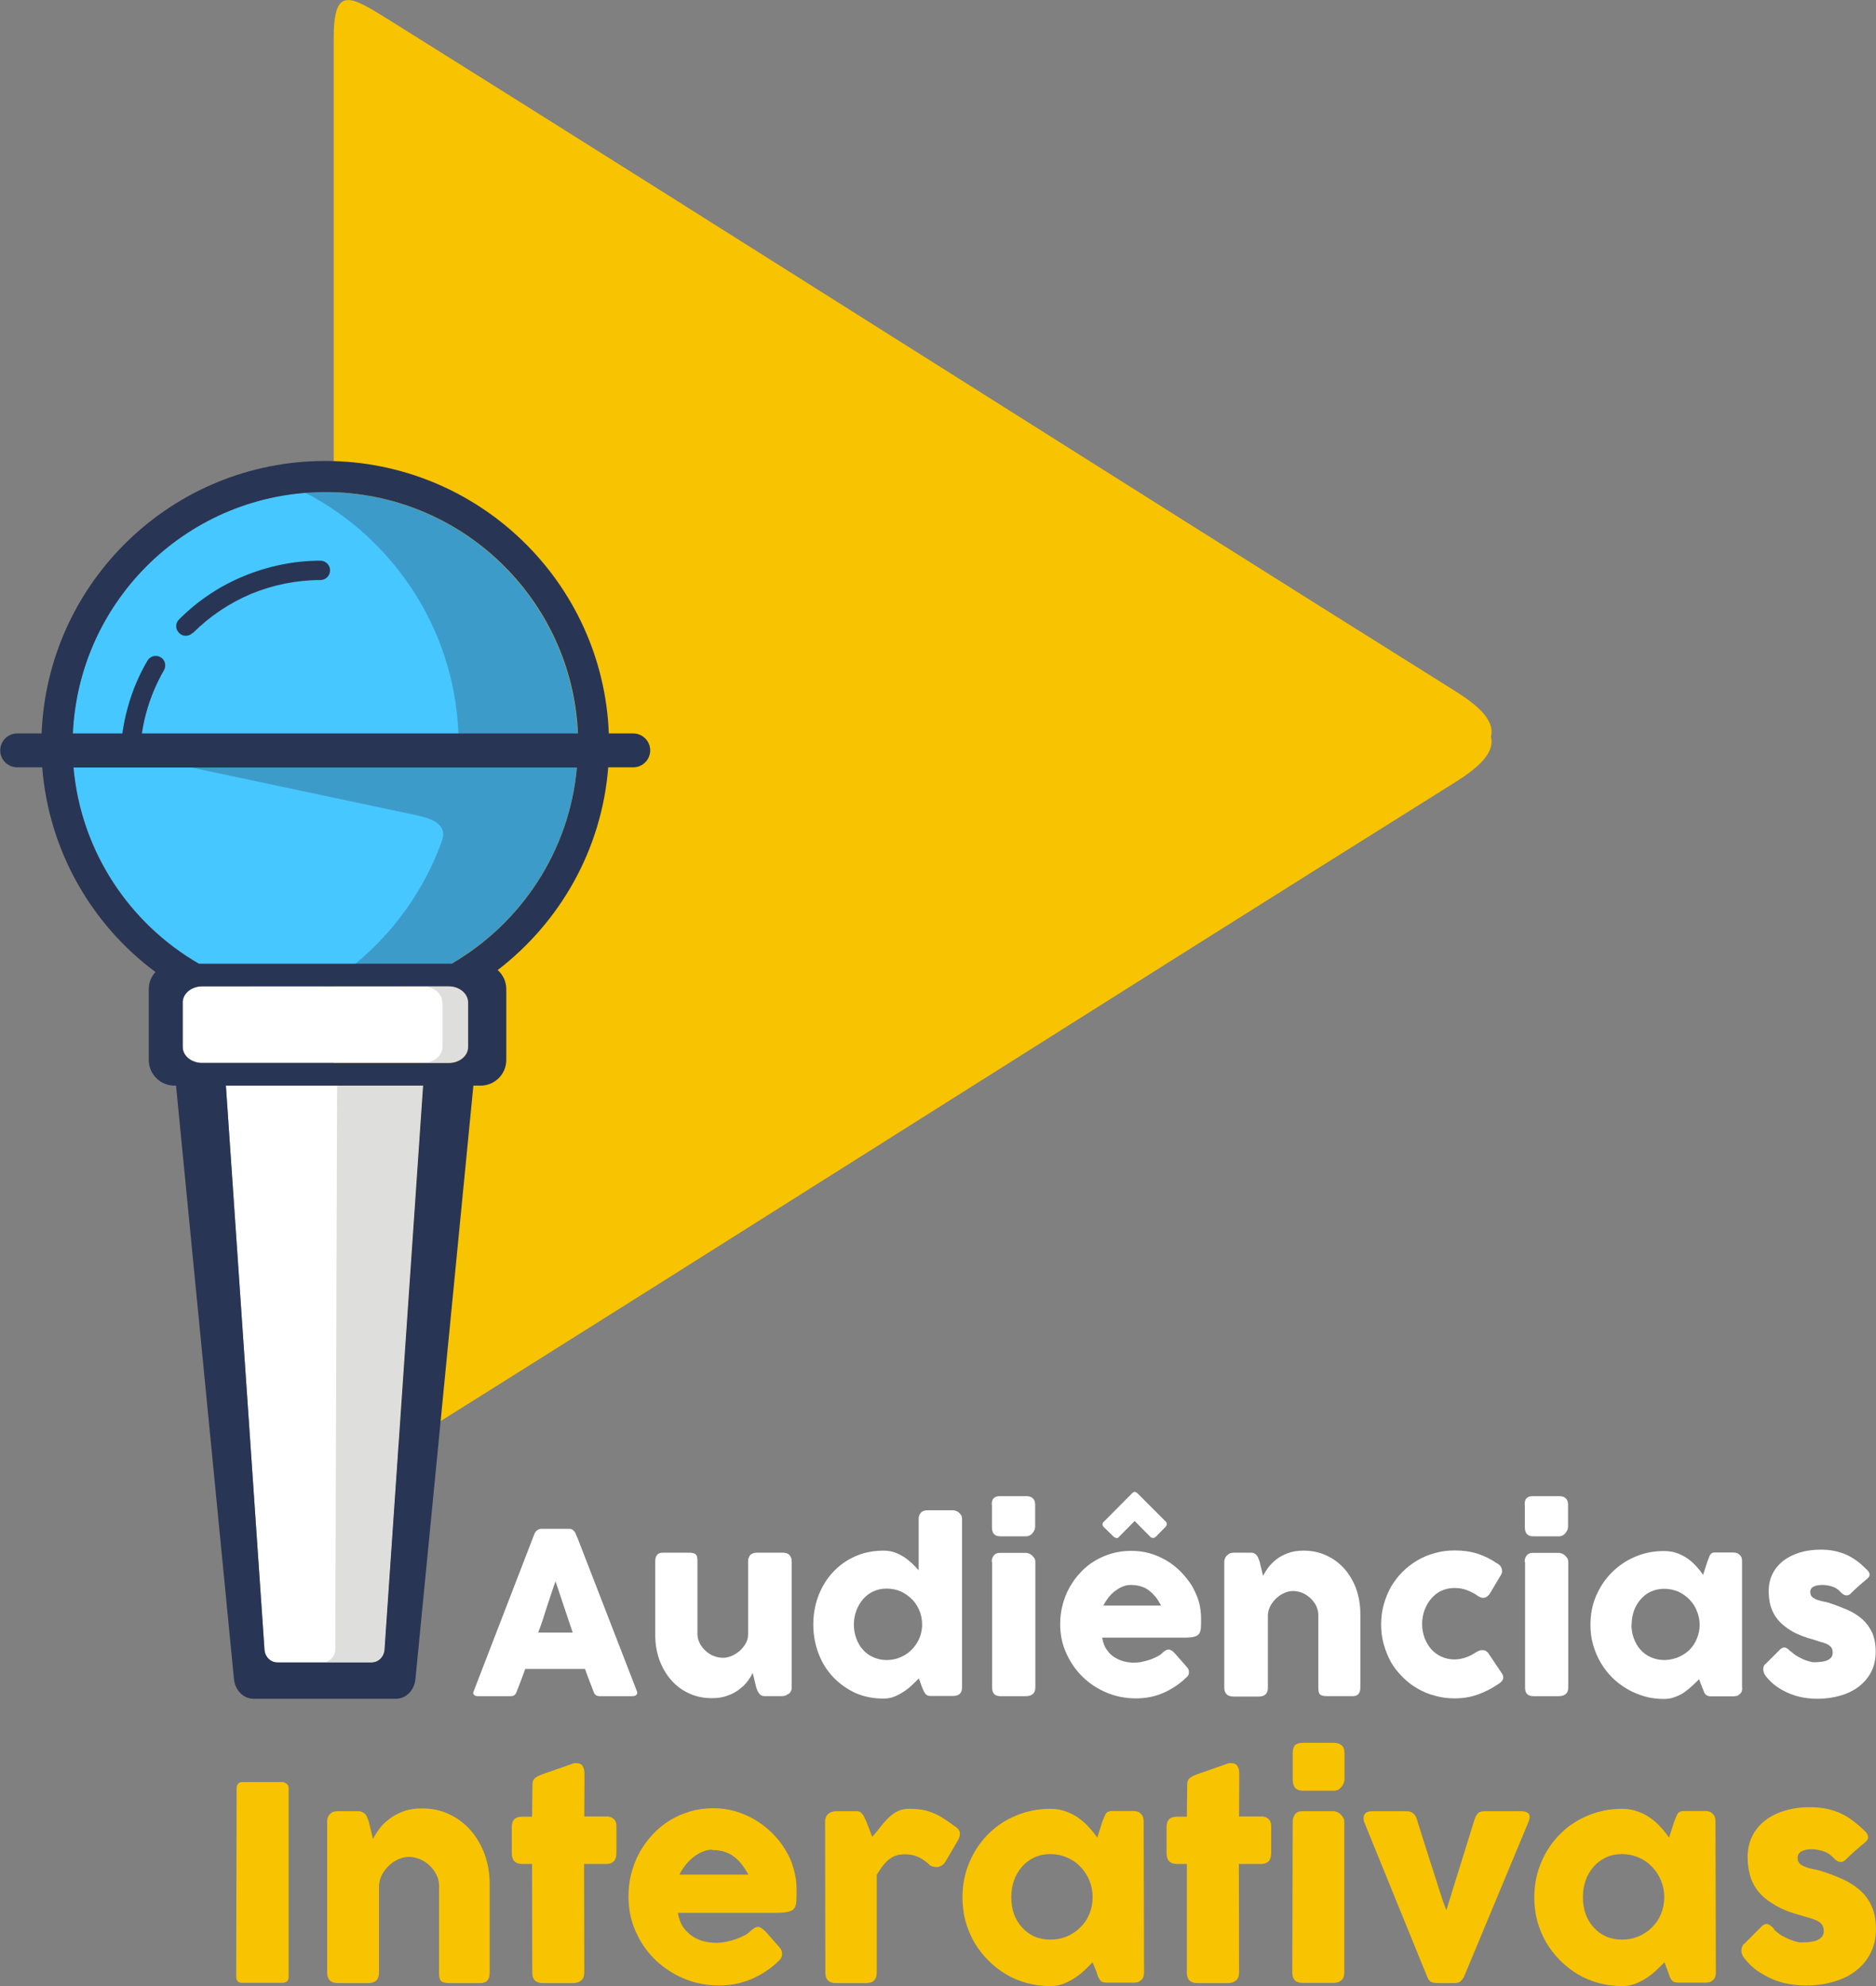 <?xml version="1.0" encoding="UTF-8" standalone="no"?>
<svg style="image-rendering:optimizeQuality;text-rendering:geometricPrecision;shape-rendering:geometricPrecision" xmlns="http://www.w3.org/2000/svg" fill-rule="evenodd" xml:space="preserve" height="360" width="340" version="1.1" clip-rule="evenodd" viewBox="0 0 13.615 14.416"><rect x="0" y="0" width="13.615" height="14.416" fill="#808080" stroke="none"/><defs><style type="text/css"><![CDATA[
    .fil4 {fill:#DEDEDD}
    .fil0 {fill:#F8C300}
    .fil3 {fill:white}
    .fil5 {fill:#293554}
    .fil1 {fill:#3D9BCA}
    .fil2 {fill:#47C7FF}
    .fil7 {fill:#F8C300;fill-rule:nonzero}
    .fil6 {fill:white;fill-rule:nonzero}
   ]]></style></defs><g transform="matrix(1.465 0 0 1.465 0 -0)"><path fill="#f8c300" class="fil0" d="m1.928 0.099c1.811 1.134 3.469 2.19 5.279 3.324 0.13 0.081 0.198 0.153 0.179 0.227 0.019 0.074-0.049 0.146-0.179 0.227-1.811 1.134-3.469 2.19-5.279 3.324-0.196 0.122-0.275 0.171-0.275-0.093v-6.916c0-0.264 0.079-0.215 0.275-0.093z"/><path d="m1.611 2.438c0.691 0 1.252 0.561 1.252 1.252 0 0.563-0.372 1.039-0.883 1.197h-0.738c-0.511-0.158-0.883-0.634-0.883-1.197 0-0.691 0.561-1.252 1.252-1.252z" fill="#3d9bca" class="fil1"/><path d="m1.242 4.887c-0.511-0.158-0.883-0.634-0.883-1.197 0-0.659 0.509-1.199 1.155-1.248 0.45 0.235 0.758 0.706 0.758 1.248 0 0.037-0.001 0.073-0.004 0.11l-1.41-0.021 0.025 0.01 1.183 0.251c0.068 0.015 0.154 0.042 0.123 0.127-0.108 0.301-0.317 0.554-0.584 0.72h-0.362z" fill="#47c7ff" class="fil2"/><path fill="#fff" class="fil3" d="m1.242 4.887h-0.241c-0.053 0-0.096 0.036-0.096 0.079v0.221c0 0.044 0.043 0.079 0.096 0.079h1.222c0.053 0 0.096-0.036 0.096-0.079v-0.221c0-0.044-0.043-0.079-0.096-0.079h-0.981z"/><path fill="#fff" class="fil3" d="m2.096 5.379h-0.977l0.191 2.793c0.002 0.036 0.029 0.065 0.065 0.065h0.465c0.036 0 0.063-0.029 0.065-0.065z"/><path fill="#dededd" class="fil4" d="m2.192 4.966v0.221c0 0.044-0.043 0.079-0.096 0.079h0.128c0.053 0 0.096-0.036 0.096-0.079v-0.221c0-0.044-0.043-0.079-0.096-0.079h-0.129c0.053 0 0.096 0.036 0.096 0.079z"/><path fill="#dededd" class="fil4" d="m1.67 5.379-0.009 2.793c0 0.036-0.029 0.065-0.065 0.065h0.244c0.036 0 0.063-0.029 0.065-0.065l0.191-2.793z"/><path fill="#293554" class="fil5" d="m0.954 3.136c-0.019 0.019-0.049 0.019-0.067 0-0.019-0.019-0.019-0.049 0-0.067 0.093-0.093 0.202-0.166 0.322-0.215 0.119-0.049 0.248-0.076 0.378-0.076 0.026 0 0.048 0.021 0.048 0.048 0 0.026-0.021 0.048-0.048 0.048-0.118 0-0.235 0.024-0.342 0.068-0.107 0.045-0.206 0.111-0.29 0.195zm0.031 1.639h1.252c0.343-0.199 0.584-0.556 0.621-0.972h-2.494c0.037 0.416 0.277 0.773 0.621 0.972zm-0.379-1.141c0.006-0.041 0.014-0.082 0.025-0.122 0.022-0.083 0.055-0.163 0.099-0.238 0.013-0.023 0.042-0.031 0.065-0.018 0.023 0.013 0.03 0.042 0.017 0.065-0.039 0.068-0.069 0.14-0.089 0.216-0.009 0.032-0.015 0.064-0.02 0.097h2.16c-0.029-0.665-0.578-1.196-1.251-1.196-0.672 0-1.221 0.53-1.251 1.196zm0.395 1.253h1.222c0.053 0 0.096 0.036 0.096 0.08v0.221c0 0.044-0.043 0.079-0.096 0.079h-1.222c-0.053 0-0.096-0.036-0.096-0.079v-0.221c0-0.044 0.043-0.08 0.096-0.08zm1.465-0.08c0.026 0.023 0.042 0.057 0.042 0.094v0.351c0 0.07-0.057 0.127-0.127 0.127h-0.036l-0.287 2.94c-0.005 0.054-0.044 0.098-0.098 0.098h-0.703c-0.054 0-0.093-0.045-0.098-0.098l-0.287-2.94h-0.008c-0.07 0-0.127-0.057-0.127-0.127v-0.351c0-0.032 0.012-0.062 0.033-0.085-0.316-0.235-0.528-0.599-0.561-1.014h-0.124c-0.046 0-0.084-0.038-0.084-0.084 0-0.046 0.038-0.084 0.084-0.084h0.121c0.03-0.751 0.648-1.35 1.405-1.35 0.758 0 1.376 0.6 1.405 1.35h0.121c0.046 0 0.084 0.038 0.084 0.084s-0.038 0.084-0.084 0.084h-0.124c-0.032 0.409-0.24 0.768-0.547 1.004zm-0.37 0.572h-0.977l0.191 2.793c0.002 0.036 0.029 0.065 0.065 0.065h0.465c0.036 0 0.063-0.029 0.065-0.065l0.191-2.793z"/><path d="m2.65 7.596c0-0.002 0.002-0.005 0.004-0.007 0.002-0.003 0.004-0.005 0.007-0.007 0.003-0.002 0.006-0.004 0.009-0.005 0.003-0.001 0.007-0.002 0.009-0.002h0.143c0.006 0 0.012 0.002 0.016 0.006 0.004 0.004 0.008 0.007 0.01 0.01l0.014 0.032 0.293 0.756c0.003 0.007 0.002 0.013-0.002 0.018-0.004 0.005-0.011 0.007-0.021 0.007h-0.16c-0.009 0-0.015-0.002-0.02-0.005-0.005-0.003-0.008-0.008-0.011-0.016-0.007-0.019-0.015-0.038-0.022-0.057-0.007-0.019-0.014-0.038-0.021-0.057h-0.296c-0.007 0.019-0.014 0.038-0.021 0.057-0.007 0.019-0.015 0.038-0.022 0.057-0.005 0.014-0.014 0.021-0.028 0.021h-0.165c-0.007 0-0.013-0.002-0.017-0.006-0.005-0.004-0.006-0.009-0.003-0.017l0.303-0.785zm0.102 0.239c-0.007 0.019-0.014 0.039-0.021 0.061-0.007 0.022-0.015 0.044-0.022 0.066-0.007 0.022-0.014 0.044-0.021 0.066-0.007 0.022-0.015 0.042-0.022 0.061h0.171zm1.151 0.559c-0.005 0.004-0.01 0.007-0.015 0.008-0.005 0.001-0.011 0.002-0.015 0.002h-0.084c-0.007 0-0.012-0.001-0.017-0.004-0.005-0.002-0.009-0.006-0.012-0.01-0.003-0.004-0.006-0.009-0.008-0.014-0.002-0.005-0.004-0.011-0.006-0.016l-0.017-0.071c-0.006 0.012-0.014 0.025-0.024 0.039-0.011 0.015-0.024 0.028-0.041 0.041-0.016 0.013-0.036 0.024-0.059 0.032-0.023 0.009-0.049 0.013-0.078 0.013-0.042 0-0.081-0.008-0.116-0.025-0.035-0.016-0.064-0.039-0.088-0.067s-0.043-0.061-0.057-0.099c-0.013-0.038-0.02-0.078-0.02-0.121v-0.366c0-0.014 0.003-0.025 0.009-0.032 0.006-0.007 0.016-0.011 0.029-0.011h0.129c0.016 0 0.027 0.003 0.033 0.008 0.006 0.005 0.009 0.016 0.009 0.032v0.363c0 0.016 0.004 0.031 0.011 0.045 0.007 0.014 0.017 0.027 0.029 0.038 0.012 0.011 0.025 0.02 0.041 0.026 0.015 0.006 0.03 0.009 0.046 0.009 0.013 0 0.027-0.003 0.042-0.009 0.014-0.006 0.028-0.015 0.04-0.025 0.012-0.011 0.022-0.023 0.03-0.037 0.008-0.014 0.012-0.029 0.012-0.045v-0.363c0-0.006 0.001-0.013 0.004-0.019 0.002-0.006 0.006-0.011 0.011-0.015 0.005-0.003 0.009-0.005 0.014-0.006 0.004-0.001 0.009-0.002 0.015-0.002h0.126c0.016 0 0.028 0.004 0.035 0.012 0.007 0.008 0.011 0.018 0.011 0.031v0.625c0 0.007-0.001 0.014-0.005 0.02-0.003 0.006-0.008 0.011-0.013 0.014l0.003-0.002zm0.648-0.077c-0.01 0.01-0.021 0.021-0.033 0.032-0.012 0.012-0.025 0.022-0.04 0.032-0.015 0.01-0.03 0.018-0.047 0.025-0.017 0.007-0.035 0.01-0.054 0.01-0.051 0-0.097-0.009-0.14-0.028-0.042-0.02-0.079-0.046-0.11-0.079s-0.055-0.071-0.072-0.116-0.026-0.093-0.026-0.144c0-0.052 0.009-0.1 0.026-0.144 0.017-0.044 0.041-0.083 0.072-0.116 0.031-0.033 0.067-0.059 0.11-0.078 0.043-0.019 0.089-0.028 0.14-0.028 0.02 0 0.039 0.003 0.056 0.009 0.017 0.006 0.032 0.014 0.046 0.023 0.014 0.009 0.027 0.02 0.039 0.031 0.012 0.012 0.023 0.023 0.033 0.034v-0.255c0-0.012 0.004-0.022 0.011-0.03 0.007-0.008 0.018-0.012 0.033-0.012h0.126c0.005 0 0.01 0.001 0.015 0.003 0.005 0.002 0.01 0.005 0.015 0.009 0.004 0.004 0.008 0.008 0.011 0.013 0.003 0.005 0.004 0.011 0.004 0.017v0.835c0 0.029-0.015 0.043-0.045 0.043h-0.11c-0.007 0-0.013-0.001-0.017-0.003-0.004-0.002-0.007-0.005-0.01-0.008-0.003-0.004-0.005-0.008-0.008-0.013-0.002-0.005-0.005-0.012-0.008-0.019l-0.016-0.044zm-0.321-0.268c0 0.025 0.004 0.047 0.012 0.069 0.008 0.021 0.018 0.04 0.033 0.056 0.014 0.016 0.031 0.028 0.051 0.037 0.02 0.009 0.042 0.014 0.066 0.014 0.024 0 0.046-0.004 0.067-0.013 0.021-0.009 0.039-0.02 0.055-0.036 0.016-0.015 0.028-0.033 0.038-0.053 0.009-0.02 0.015-0.042 0.016-0.066v-0.008c0-0.024-0.004-0.047-0.013-0.068-0.009-0.022-0.021-0.041-0.037-0.057s-0.035-0.029-0.056-0.039c-0.021-0.009-0.045-0.014-0.07-0.014-0.024 0-0.046 0.005-0.066 0.014-0.02 0.009-0.037 0.023-0.051 0.039-0.014 0.016-0.025 0.035-0.033 0.057-0.008 0.022-0.012 0.044-0.012 0.068zm0.683-0.311c0-0.012 0.003-0.022 0.01-0.031s0.017-0.013 0.031-0.013h0.128c0.004 0 0.009 0.001 0.015 0.003 0.005 0.002 0.01 0.005 0.015 0.009 0.004 0.004 0.008 0.009 0.012 0.014 0.003 0.005 0.005 0.011 0.005 0.018v0.623c0 0.014-0.004 0.025-0.012 0.032-0.008 0.007-0.019 0.011-0.034 0.011h-0.127c-0.028 0-0.041-0.014-0.041-0.043v-0.622zm0-0.282c0-0.016 0.003-0.027 0.01-0.033 0.007-0.007 0.017-0.01 0.031-0.01h0.13c0.013 0 0.024 0.003 0.032 0.01 0.008 0.007 0.012 0.018 0.012 0.033v0.109c0 0.004-0.001 0.009-0.003 0.015-0.002 0.005-0.005 0.01-0.009 0.015-0.004 0.005-0.008 0.009-0.014 0.012-0.005 0.003-0.012 0.005-0.018 0.005h-0.129c-0.028 0-0.041-0.015-0.041-0.046v-0.11zm0.956 0.863c-0.033 0.03-0.07 0.054-0.111 0.071-0.041 0.017-0.084 0.025-0.13 0.025-0.051 0-0.099-0.009-0.145-0.028-0.045-0.019-0.085-0.045-0.119-0.078s-0.061-0.072-0.081-0.116c-0.021-0.045-0.031-0.094-0.031-0.146 0-0.033 0.004-0.065 0.012-0.095 0.008-0.031 0.019-0.059 0.034-0.086 0.015-0.027 0.033-0.052 0.054-0.074 0.021-0.023 0.044-0.042 0.071-0.058 0.026-0.016 0.054-0.028 0.085-0.037 0.031-0.009 0.063-0.013 0.097-0.013 0.031 0 0.061 0.004 0.09 0.012 0.029 0.008 0.056 0.02 0.082 0.035s0.049 0.033 0.07 0.054c0.021 0.021 0.039 0.044 0.055 0.068 0.015 0.025 0.027 0.051 0.036 0.079 0.008 0.028 0.012 0.057 0.012 0.087 0 0.019-0 0.035-0.001 0.047-0.001 0.012-0.004 0.022-0.009 0.029-0.005 0.007-0.014 0.012-0.026 0.015-0.012 0.003-0.03 0.004-0.053 0.004h-0.401c0.004 0.024 0.011 0.044 0.023 0.06 0.011 0.016 0.024 0.029 0.039 0.038 0.015 0.009 0.031 0.016 0.047 0.02 0.017 0.004 0.033 0.006 0.047 0.006 0.013 0 0.027-0.001 0.041-0.004 0.014-0.003 0.028-0.007 0.041-0.011 0.013-0.005 0.025-0.01 0.036-0.016s0.02-0.012 0.026-0.019c0.006-0.005 0.011-0.009 0.015-0.011 0.004-0.002 0.009-0.004 0.014-0.004s0.01 0.002 0.015 0.005c0.005 0.003 0.011 0.008 0.017 0.015l0.059 0.067c0.004 0.005 0.007 0.009 0.008 0.013 0.001 0.004 0.002 0.008 0.002 0.012 0 0.007-0.002 0.014-0.006 0.019-0.004 0.005-0.009 0.01-0.015 0.014zm-0.268-0.466c-0.015 0-0.028 0.003-0.042 0.009-0.014 0.006-0.026 0.014-0.038 0.023-0.012 0.01-0.023 0.021-0.032 0.033-0.009 0.012-0.017 0.025-0.023 0.037h0.286c-0.008-0.014-0.016-0.028-0.025-0.04-0.01-0.012-0.02-0.023-0.032-0.032-0.011-0.01-0.025-0.017-0.04-0.022s-0.033-0.008-0.053-0.008zm0.009-0.456c0.003-0.002 0.005-0.003 0.006-0.004 0.001-0.001 0.004-0.001 0.006-0.001 0.003 0 0.007 0.002 0.011 0.005l0.143 0.143c0.003 0.002 0.004 0.007 0.004 0.013 0 0.003-0.002 0.007-0.005 0.011l-0.049 0.05c-0.004 0.004-0.009 0.006-0.015 0.006-0.005 0-0.009-0.002-0.012-0.005l-0.078-0.079-0.079 0.08c-0.004 0.004-0.008 0.006-0.013 0.004-0.005-0.001-0.009-0.003-0.012-0.006l-0.05-0.049c-0.002-0.002-0.003-0.004-0.004-0.006-0.001-0.002-0.001-0.004-0.001-0.006 0-0.003 0.001-0.005 0.001-0.007 0.001-0.002 0.002-0.004 0.004-0.005l0.142-0.143zm0.473 0.306c0.005-0.004 0.01-0.007 0.015-0.008 0.005-0.001 0.01-0.002 0.015-0.002h0.084c0.007 0 0.012 0.001 0.017 0.004 0.005 0.002 0.009 0.006 0.012 0.01 0.003 0.004 0.006 0.009 0.008 0.014 0.002 0.005 0.004 0.011 0.006 0.016l0.017 0.071c0.006-0.012 0.014-0.025 0.024-0.039 0.011-0.015 0.024-0.028 0.04-0.041 0.016-0.013 0.036-0.024 0.058-0.032 0.023-0.009 0.049-0.013 0.078-0.013 0.042 0 0.081 0.008 0.116 0.025 0.035 0.016 0.064 0.039 0.089 0.067 0.024 0.028 0.043 0.061 0.057 0.099 0.013 0.038 0.02 0.078 0.02 0.121v0.366c0 0.014-0.003 0.025-0.009 0.032-0.006 0.007-0.016 0.011-0.029 0.011h-0.128c-0.016 0-0.027-0.003-0.033-0.008-0.006-0.005-0.009-0.016-0.009-0.031v-0.363c0-0.016-0.004-0.031-0.011-0.046-0.007-0.014-0.017-0.027-0.029-0.038-0.012-0.011-0.025-0.02-0.04-0.026s-0.031-0.009-0.046-0.009c-0.013 0-0.027 0.003-0.041 0.009-0.014 0.006-0.027 0.014-0.039 0.025-0.012 0.011-0.022 0.023-0.03 0.037-0.008 0.014-0.013 0.03-0.014 0.047v0.363c0 0.006-0.001 0.013-0.004 0.019-0.002 0.006-0.006 0.011-0.011 0.015-0.005 0.003-0.009 0.005-0.014 0.006-0.004 0.001-0.009 0.002-0.015 0.002h-0.126c-0.016 0-0.028-0.004-0.035-0.012-0.007-0.008-0.011-0.018-0.011-0.031v-0.625c0-0.007 0.002-0.014 0.005-0.02 0.003-0.006 0.007-0.011 0.013-0.014l-0.003 0.002zm1.235 0.481c0.005-0.004 0.01-0.006 0.015-0.007 0.005-0.001 0.008-0.001 0.011-0.001 0.006 0 0.012 0.001 0.017 0.004 0.005 0.003 0.011 0.008 0.016 0.017l0.063 0.094c0.002 0.003 0.004 0.006 0.005 0.01 0.002 0.004 0.002 0.007 0.002 0.009 0 0.009-0.003 0.015-0.008 0.021-0.005 0.005-0.011 0.01-0.018 0.014-0.031 0.021-0.064 0.038-0.1 0.051-0.036 0.013-0.075 0.019-0.115 0.019-0.033 0-0.066-0.004-0.097-0.013-0.031-0.008-0.06-0.02-0.087-0.036-0.027-0.015-0.051-0.034-0.074-0.057-0.022-0.022-0.041-0.046-0.057-0.073-0.015-0.028-0.027-0.057-0.036-0.089-0.009-0.031-0.013-0.064-0.013-0.098 0-0.034 0.004-0.067 0.013-0.099 0.009-0.032 0.021-0.061 0.036-0.088 0.016-0.027 0.035-0.052 0.057-0.074 0.022-0.022 0.047-0.041 0.074-0.057 0.027-0.016 0.056-0.028 0.087-0.036 0.031-0.009 0.063-0.013 0.097-0.013 0.041 0 0.078 0.005 0.113 0.016 0.034 0.011 0.067 0.027 0.097 0.048l-0.002-0.002c0.008 0.005 0.015 0.01 0.02 0.017 0.005 0.007 0.007 0.015 0.007 0.024 0 0.007-0.002 0.014-0.007 0.021l-0.05 0.084c-0.01 0.018-0.023 0.027-0.038 0.027-0.003 0-0.007-0.001-0.012-0.003-0.005-0.002-0.01-0.004-0.016-0.009-0.016-0.011-0.034-0.02-0.053-0.027-0.019-0.007-0.039-0.01-0.06-0.01-0.023 0-0.045 0.005-0.065 0.014-0.02 0.009-0.036 0.023-0.05 0.039s-0.025 0.035-0.033 0.057c-0.008 0.022-0.012 0.044-0.012 0.068 0 0.025 0.004 0.047 0.012 0.069 0.008 0.021 0.019 0.04 0.033 0.056s0.031 0.028 0.05 0.037 0.041 0.014 0.065 0.014c0.021 0 0.041-0.004 0.06-0.011 0.019-0.007 0.036-0.017 0.053-0.028zm0.235-0.446c0-0.012 0.003-0.022 0.01-0.031s0.017-0.013 0.031-0.013h0.128c0.004 0 0.009 0.001 0.015 0.003 0.005 0.002 0.01 0.005 0.015 0.009 0.004 0.004 0.008 0.009 0.012 0.014 0.003 0.005 0.005 0.011 0.005 0.018v0.623c0 0.014-0.004 0.025-0.012 0.032-0.008 0.007-0.019 0.011-0.034 0.011h-0.127c-0.028 0-0.041-0.014-0.041-0.043v-0.622zm0-0.282c0-0.016 0.003-0.027 0.01-0.033 0.007-0.007 0.017-0.01 0.031-0.01h0.13c0.013 0 0.024 0.003 0.032 0.01 0.008 0.007 0.012 0.018 0.012 0.033v0.109c0 0.004-0.001 0.009-0.003 0.015-0.002 0.005-0.005 0.01-0.009 0.015-0.004 0.005-0.008 0.009-0.014 0.012-0.005 0.003-0.012 0.005-0.018 0.005h-0.129c-0.028 0-0.041-0.015-0.041-0.046v-0.11zm1.078 0.907c0 0.006-0.001 0.012-0.003 0.018-0.002 0.006-0.006 0.01-0.011 0.014-0.004 0.004-0.009 0.007-0.015 0.008-0.006 0.001-0.01 0.002-0.015 0.002h-0.109c-0.008 0-0.014-0.001-0.019-0.003-0.005-0.002-0.009-0.005-0.012-0.009-0.003-0.004-0.005-0.008-0.007-0.014-0.002-0.005-0.004-0.011-0.007-0.017l-0.016-0.042c-0.01 0.01-0.021 0.021-0.033 0.032-0.012 0.011-0.025 0.022-0.039 0.032-0.014 0.01-0.03 0.018-0.047 0.024-0.017 0.007-0.035 0.01-0.054 0.01-0.034 0-0.066-0.004-0.097-0.013-0.031-0.009-0.06-0.021-0.087-0.037-0.027-0.016-0.052-0.035-0.074-0.057-0.022-0.022-0.041-0.047-0.057-0.074s-0.028-0.057-0.037-0.088c-0.009-0.031-0.013-0.064-0.013-0.098 0-0.052 0.009-0.1 0.028-0.144 0.019-0.044 0.045-0.083 0.078-0.116s0.071-0.059 0.116-0.078c0.044-0.019 0.092-0.028 0.142-0.028 0.023 0 0.044 0.003 0.064 0.01 0.019 0.007 0.037 0.016 0.053 0.027 0.016 0.011 0.03 0.024 0.043 0.038 0.013 0.014 0.024 0.028 0.034 0.043l0.022-0.068c0.004-0.009 0.007-0.017 0.009-0.023 0.002-0.006 0.005-0.01 0.008-0.013 0.003-0.003 0.006-0.005 0.01-0.006 0.004-0.001 0.01-0.001 0.017-0.001h0.083c0.004 0 0.009 0.001 0.015 0.002 0.006 0.001 0.01 0.004 0.015 0.008 0.005 0.004 0.009 0.009 0.011 0.014 0.002 0.005 0.003 0.011 0.003 0.018v0.629zm-0.549-0.314c0 0.025 0.004 0.047 0.012 0.069 0.008 0.021 0.018 0.04 0.033 0.056 0.014 0.016 0.031 0.028 0.051 0.037 0.02 0.009 0.042 0.014 0.066 0.014 0.025 0 0.048-0.005 0.07-0.014 0.021-0.009 0.04-0.021 0.055-0.036 0.016-0.016 0.029-0.035 0.037-0.056 0.009-0.021 0.014-0.044 0.014-0.069 0-0.024-0.005-0.046-0.014-0.068-0.008-0.022-0.021-0.041-0.037-0.057-0.015-0.016-0.034-0.029-0.055-0.039-0.022-0.009-0.045-0.014-0.07-0.014-0.024 0-0.046 0.005-0.066 0.014-0.02 0.009-0.037 0.023-0.051 0.039-0.014 0.016-0.025 0.035-0.033 0.057-0.007 0.022-0.011 0.044-0.011 0.068zm0.79 0.133c0.01 0.01 0.021 0.018 0.033 0.025 0.012 0.007 0.023 0.012 0.034 0.017 0.011 0.004 0.02 0.007 0.028 0.009 0.008 0.002 0.014 0.003 0.017 0.003 0.007 0 0.016-0 0.027-0.001 0.011-0.001 0.021-0.002 0.031-0.005 0.01-0.003 0.019-0.007 0.026-0.014 0.007-0.006 0.011-0.015 0.011-0.027 0-0.01-0.002-0.019-0.006-0.025-0.004-0.006-0.01-0.011-0.018-0.016-0.008-0.004-0.017-0.008-0.029-0.011s-0.024-0.007-0.038-0.012c-0.045-0.012-0.082-0.026-0.111-0.043-0.029-0.017-0.052-0.036-0.069-0.056-0.017-0.021-0.029-0.043-0.036-0.067-0.007-0.024-0.01-0.049-0.01-0.075 0-0.031 0.006-0.059 0.018-0.084 0.012-0.025 0.03-0.047 0.052-0.065 0.023-0.018 0.05-0.032 0.082-0.042 0.032-0.01 0.067-0.015 0.105-0.015 0.023 0 0.045 0.002 0.066 0.006 0.02 0.004 0.04 0.01 0.059 0.018s0.037 0.019 0.055 0.032c0.018 0.013 0.035 0.029 0.053 0.047 0.006 0.007 0.01 0.014 0.01 0.021 0 0.007-0.004 0.014-0.013 0.021-0.015 0.012-0.028 0.024-0.041 0.035-0.013 0.012-0.027 0.024-0.041 0.039-0.004 0.004-0.009 0.006-0.013 0.007-0.004 0.001-0.009 0.001-0.013-0-0.004-0.001-0.008-0.003-0.012-0.006-0.004-0.003-0.007-0.006-0.01-0.009-0.013-0.015-0.028-0.024-0.045-0.029-0.017-0.005-0.032-0.007-0.047-0.007-0.018 0-0.033 0.003-0.044 0.009-0.011 0.006-0.016 0.016-0.015 0.029 0.001 0.01 0.004 0.017 0.011 0.023 0.007 0.005 0.015 0.01 0.024 0.013 0.009 0.003 0.02 0.006 0.03 0.008 0.011 0.002 0.02 0.004 0.029 0.007 0.033 0.011 0.064 0.023 0.092 0.035 0.028 0.013 0.052 0.028 0.073 0.047 0.02 0.018 0.036 0.041 0.048 0.066 0.011 0.026 0.017 0.057 0.017 0.094 0 0.037-0.007 0.07-0.022 0.099-0.015 0.029-0.035 0.053-0.061 0.073s-0.056 0.035-0.091 0.045c-0.035 0.01-0.073 0.016-0.114 0.016-0.023 0-0.047-0.002-0.07-0.006-0.024-0.004-0.047-0.011-0.069-0.02-0.022-0.009-0.044-0.021-0.064-0.035-0.02-0.014-0.038-0.032-0.054-0.052-0.004-0.005-0.007-0.011-0.009-0.017-0.002-0.006-0.003-0.011-0.003-0.017 0-0.006 0.001-0.011 0.003-0.015 0.002-0.005 0.005-0.009 0.01-0.012l0.072-0.072c0.009-0.007 0.017-0.01 0.024-0.008 0.007 0.002 0.016 0.009 0.026 0.019z" fill-rule="nonzero" class="fil6" stroke-width="1.026" fill="#fff"/><g aria-label="Interativas" transform="matrix(.995 0 0 .997 .005 .039)" stroke-width=".034px" fill="#f8c300"><path d="m1.173 8.847q0-0.012 0.007-0.021 0.007-0.009 0.022-0.009h0.198q0.01 0 0.021 0.008t0.011 0.021v0.939q0 0.03-0.033 0.03h-0.198q-0.03 0-0.03-0.03z"/><path d="m1.64 8.973q0.009-0.007 0.018-0.009 0.01-0.002 0.019-0.002h0.102q0.012 0 0.021 0.005 0.009 0.004 0.015 0.011 0.006 0.007 0.009 0.017 0.004 0.009 0.007 0.019l0.021 0.086q0.01-0.021 0.029-0.047 0.019-0.027 0.049-0.05 0.03-0.024 0.07-0.039 0.041-0.016 0.095-0.016 0.077 0 0.139 0.03 0.062 0.03 0.106 0.081 0.044 0.051 0.069 0.12 0.024 0.068 0.024 0.145v0.44q0 0.026-0.011 0.039-0.011 0.013-0.035 0.013h-0.155q-0.029 0-0.04-0.009-0.011-0.01-0.011-0.038v-0.437q0-0.029-0.013-0.054-0.013-0.026-0.034-0.046-0.021-0.02-0.049-0.032-0.027-0.011-0.055-0.011-0.024 0-0.05 0.011-0.025 0.011-0.046 0.03-0.021 0.019-0.036 0.045-0.014 0.026-0.016 0.056v0.436q0 0.011-0.005 0.023-0.004 0.011-0.013 0.017-0.009 0.005-0.017 0.007-0.007 0.002-0.017 0.002h-0.152q-0.029 0-0.042-0.014-0.012-0.014-0.012-0.038v-0.752q0-0.013 0.005-0.024 0.006-0.011 0.016-0.017z"/><path d="m2.646 8.828q0-0.021 0.013-0.031 0.014-0.011 0.04-0.02l0.152-0.053q0.003-0.001 0.006-0.001 0.003 0 0.006 0 0.025 0 0.033 0.015 0.009 0.014 0.009 0.038l-0.001 0.212h0.112q0.021 0 0.035 0.013t0.013 0.038v0.13q0 0.028-0.013 0.042-0.013 0.013-0.035 0.013h-0.113l0.001 0.54q0 0.026-0.015 0.039-0.015 0.013-0.041 0.013h-0.151q-0.052 0-0.052-0.052l-0.001-0.54h-0.049q-0.052 0-0.052-0.054v-0.13q0-0.051 0.052-0.051h0.049z"/><path d="m3.865 9.713q-0.059 0.054-0.133 0.085-0.074 0.03-0.157 0.03-0.092 0-0.174-0.034-0.081-0.034-0.143-0.093-0.062-0.06-0.098-0.141-0.036-0.08-0.036-0.175 0-0.059 0.014-0.114 0.015-0.056 0.041-0.104 0.027-0.048 0.065-0.089 0.038-0.041 0.085-0.07t0.102-0.045q0.055-0.016 0.116-0.016 0.056 0 0.108 0.015 0.052 0.015 0.098 0.042 0.046 0.027 0.085 0.065t0.066 0.083q0.028 0.044 0.042 0.095 0.015 0.05 0.015 0.104 0 0.035-0.001 0.057-0.001 0.022-0.01 0.036-0.009 0.013-0.032 0.018-0.021 0.005-0.064 0.005h-0.484q0.007 0.043 0.027 0.072 0.021 0.029 0.048 0.046 0.027 0.017 0.057 0.024t0.057 0.007q0.024 0 0.05-0.005 0.026-0.005 0.049-0.013 0.024-0.009 0.044-0.019 0.02-0.011 0.032-0.024 0.011-0.009 0.018-0.013 0.008-0.005 0.017-0.005t0.017 0.006q0.009 0.006 0.021 0.017l0.071 0.081q0.007 0.009 0.009 0.016 0.002 0.007 0.002 0.014 0 0.013-0.007 0.024-0.007 0.009-0.017 0.017zm-0.323-0.56q-0.026 0-0.051 0.011-0.024 0.01-0.046 0.028t-0.039 0.04q-0.017 0.022-0.028 0.045h0.343q-0.014-0.026-0.031-0.048-0.016-0.022-0.038-0.039-0.021-0.017-0.048-0.026-0.027-0.009-0.063-0.009z"/><path d="m4.103 9.011q0-0.011 0.005-0.021 0.005-0.011 0.013-0.017 0.017-0.011 0.036-0.011h0.102q0.013 0 0.02 0.005t0.012 0.012q0.005 0.007 0.009 0.017 0.004 0.009 0.009 0.019 0.001 0.003 0.005 0.013 0.004 0.01 0.009 0.023 0.005 0.012 0.009 0.024 0.005 0.011 0.006 0.014 0.02-0.022 0.038-0.046 0.019-0.025 0.04-0.046t0.046-0.034 0.06-0.013q0.036 0 0.065 0.005 0.029 0.005 0.054 0.016 0.026 0.01 0.05 0.026 0.026 0.016 0.055 0.038 0.046 0.025 0.017 0.074l-0.061 0.104q-0.013 0.02-0.033 0.025-0.019 0.005-0.042-0.006-0.029-0.028-0.059-0.042-0.03-0.014-0.068-0.014-0.026 0-0.046 0.007-0.019 0.007-0.036 0.021-0.016 0.013-0.03 0.032t-0.028 0.042v0.486q0 0.026-0.013 0.039-0.012 0.013-0.041 0.013h-0.15q-0.052 0-0.052-0.052z"/><path d="m5.691 9.765q0 0.011-0.004 0.022-0.004 0.01-0.013 0.016-0.007 0.007-0.017 0.009t-0.017 0.002h-0.132q-0.014 0-0.023-0.003-0.009-0.004-0.014-0.011-0.005-0.007-0.009-0.016-0.003-0.01-0.007-0.021l-0.02-0.05q-0.018 0.018-0.04 0.039-0.021 0.02-0.048 0.038-0.026 0.017-0.056 0.029-0.03 0.012-0.065 0.012-0.061 0-0.118-0.015-0.056-0.015-0.105-0.044-0.048-0.029-0.088-0.069-0.04-0.04-0.069-0.089-0.028-0.049-0.044-0.105-0.015-0.057-0.015-0.119 0-0.093 0.034-0.173 0.034-0.081 0.093-0.14 0.059-0.06 0.139-0.093 0.08-0.034 0.171-0.034 0.042 0 0.077 0.013 0.035 0.012 0.063 0.032 0.029 0.02 0.052 0.046 0.024 0.026 0.042 0.052l0.026-0.081q0.007-0.017 0.011-0.027 0.005-0.011 0.009-0.015 0.005-0.005 0.013-0.007 0.007-0.002 0.021-0.002h0.1q0.007 0 0.017 0.002t0.017 0.009q0.009 0.007 0.013 0.017t0.004 0.021zm-0.661-0.376q0 0.044 0.013 0.083 0.014 0.038 0.04 0.067t0.061 0.045q0.036 0.016 0.08 0.016 0.045 0 0.083-0.016 0.039-0.017 0.067-0.045 0.029-0.028 0.045-0.067 0.016-0.039 0.016-0.083 0-0.043-0.016-0.082-0.016-0.039-0.045-0.069-0.028-0.03-0.067-0.046-0.038-0.017-0.083-0.017-0.044 0-0.08 0.017-0.036 0.017-0.061 0.046-0.026 0.03-0.04 0.069-0.013 0.039-0.013 0.082z"/><path d="m5.906 8.828q0-0.021 0.013-0.031 0.014-0.011 0.04-0.02l0.152-0.053q0.003-0.001 0.006-0.001 0.003 0 0.006 0 0.025 0 0.033 0.015 0.009 0.014 0.009 0.038l-0.001 0.212h0.112q0.021 0 0.035 0.013t0.013 0.038v0.13q0 0.028-0.013 0.042-0.013 0.013-0.035 0.013h-0.113l0.001 0.54q0 0.026-0.015 0.039-0.015 0.013-0.041 0.013h-0.152q-0.052 0-0.052-0.052v-0.54h-0.049q-0.052 0-0.052-0.054v-0.13q0-0.051 0.052-0.051h0.049z"/><path d="m6.431 9.014q0-0.021 0.012-0.037t0.038-0.015h0.154q0.008 0 0.017 0.004 0.009 0.003 0.017 0.011 0.008 0.007 0.013 0.016 0.006 0.009 0.006 0.021v0.749q0 0.026-0.014 0.039-0.014 0.013-0.04 0.013h-0.155q-0.05 0-0.05-0.052zm0-0.34q0-0.028 0.012-0.04 0.012-0.012 0.038-0.012h0.155q0.024 0 0.038 0.012 0.015 0.011 0.015 0.04v0.131q0 0.008-0.004 0.017-0.003 0.009-0.01 0.018-0.007 0.009-0.017 0.015-0.009 0.005-0.021 0.005h-0.156q-0.05 0-0.05-0.056z"/><path d="m6.792 9.028q-0.013-0.028-0.005-0.047 0.009-0.019 0.04-0.019h0.172q0.017 0 0.03 0.009 0.013 0.009 0.019 0.027 0.011 0.036 0.025 0.08 0.014 0.044 0.029 0.091 0.015 0.046 0.03 0.093 0.015 0.046 0.027 0.085 0.013 0.038 0.022 0.067 0.01 0.028 0.015 0.04l0.142-0.456q0.009-0.021 0.019-0.029 0.011-0.007 0.032-0.007h0.177q0.019 0 0.03 0.005 0.01 0.005 0.013 0.013 0.003 0.008 0.001 0.019-0.002 0.01-0.007 0.021l-0.32 0.767q-0.007 0.012-0.017 0.021-0.01 0.008-0.03 0.008h-0.08q-0.027 0-0.038-0.007-0.011-0.008-0.016-0.021z"/><path d="m8.538 9.765q0 0.011-0.004 0.022-0.004 0.01-0.013 0.016-0.007 0.007-0.017 0.009t-0.017 0.002h-0.133q-0.014 0-0.023-0.003-0.009-0.004-0.014-0.011-0.005-0.007-0.009-0.016-0.003-0.01-0.007-0.021l-0.019-0.05q-0.018 0.018-0.04 0.039-0.021 0.02-0.048 0.038-0.026 0.017-0.056 0.029-0.03 0.012-0.065 0.012-0.061 0-0.118-0.015-0.056-0.015-0.105-0.044-0.048-0.029-0.088-0.069-0.04-0.04-0.069-0.089-0.028-0.049-0.044-0.105-0.015-0.057-0.015-0.119 0-0.093 0.034-0.173 0.034-0.081 0.093-0.14 0.059-0.06 0.139-0.093 0.08-0.034 0.171-0.034 0.042 0 0.077 0.013 0.035 0.012 0.063 0.032 0.029 0.02 0.052 0.046 0.024 0.026 0.042 0.052l0.026-0.081q0.007-0.017 0.011-0.027 0.005-0.011 0.009-0.015 0.005-0.005 0.013-0.007 0.007-0.002 0.021-0.002h0.1q0.007 0 0.017 0.002t0.017 0.009q0.009 0.007 0.013 0.017t0.004 0.021zm-0.662-0.376q0 0.044 0.013 0.083 0.014 0.038 0.04 0.067t0.061 0.045q0.036 0.016 0.08 0.016 0.045 0 0.083-0.016 0.039-0.017 0.067-0.045 0.029-0.028 0.045-0.067 0.016-0.039 0.016-0.083 0-0.043-0.016-0.082-0.016-0.039-0.045-0.069-0.028-0.03-0.067-0.046-0.038-0.017-0.083-0.017-0.044 0-0.08 0.017-0.036 0.017-0.061 0.046-0.026 0.03-0.04 0.069-0.013 0.039-0.013 0.082z"/><path d="m8.827 9.549q0.018 0.018 0.039 0.031 0.021 0.012 0.041 0.02 0.019 0.007 0.034 0.011t0.02 0.003q0.013 0 0.032-0.001 0.02-0.001 0.038-0.006 0.018-0.005 0.031-0.017 0.013-0.011 0.013-0.032 0-0.019-0.007-0.03-0.007-0.011-0.021-0.019-0.014-0.008-0.035-0.014-0.02-0.006-0.046-0.014-0.081-0.021-0.133-0.052-0.052-0.03-0.083-0.067-0.03-0.038-0.042-0.081-0.012-0.043-0.012-0.091 0-0.056 0.022-0.102 0.022-0.046 0.063-0.078 0.041-0.033 0.098-0.05 0.057-0.018 0.127-0.018 0.042 0 0.079 0.007 0.037 0.007 0.071 0.022 0.034 0.015 0.065 0.039 0.032 0.024 0.064 0.056 0.011 0.013 0.011 0.026 0.001 0.011-0.015 0.025-0.026 0.021-0.05 0.042-0.024 0.021-0.049 0.046-0.008 0.007-0.016 0.009-0.008 0.001-0.015-0.001-0.007-0.002-0.014-0.007t-0.012-0.011q-0.024-0.026-0.054-0.035-0.03-0.009-0.056-0.009-0.033 0-0.052 0.011t-0.018 0.035q0.001 0.017 0.013 0.028 0.012 0.009 0.029 0.015 0.017 0.006 0.036 0.01 0.019 0.003 0.036 0.008 0.06 0.019 0.111 0.042 0.05 0.023 0.087 0.056 0.037 0.033 0.057 0.079 0.021 0.046 0.021 0.113 0 0.067-0.027 0.119-0.026 0.052-0.073 0.088-0.046 0.036-0.11 0.054-0.063 0.019-0.136 0.019-0.042 0-0.085-0.007t-0.083-0.024q-0.04-0.017-0.077-0.042-0.036-0.026-0.065-0.063-0.007-0.009-0.011-0.019-0.003-0.011-0.003-0.021 0.001-0.01 0.004-0.018 0.004-0.009 0.012-0.015l0.087-0.087q0.016-0.013 0.028-0.009 0.013 0.004 0.032 0.023z"/></g></g></svg>
